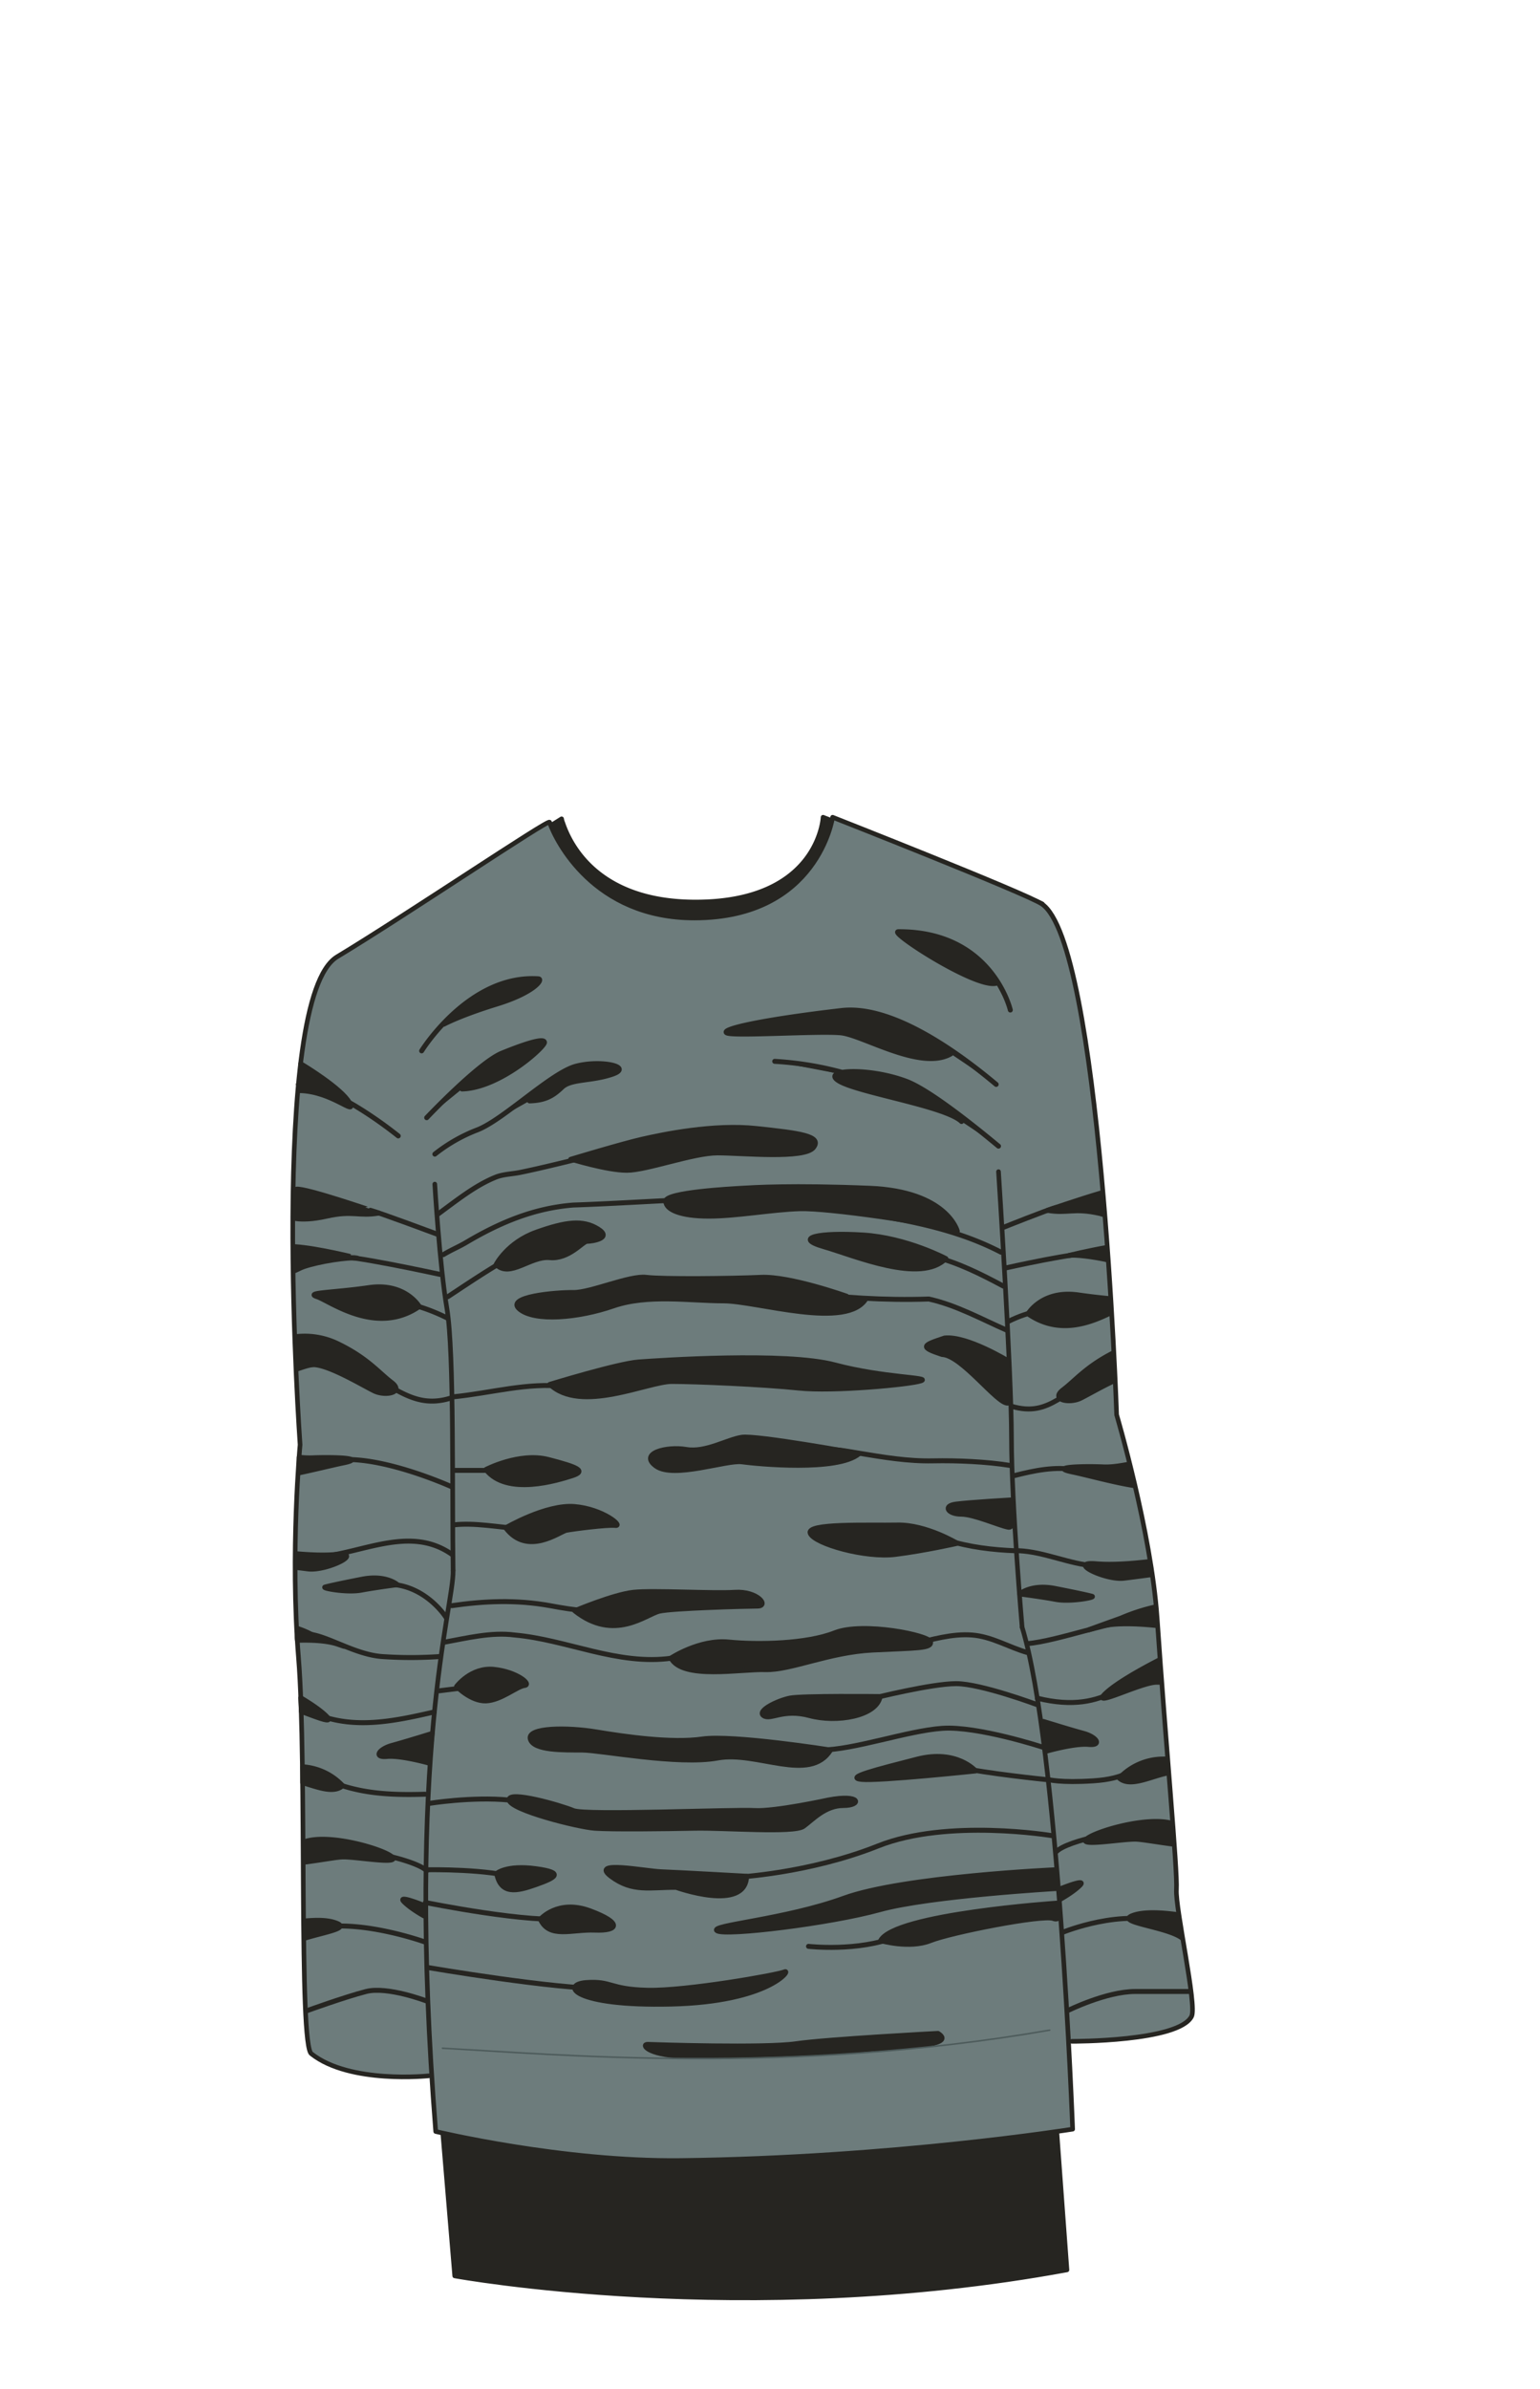 <svg xmlns="http://www.w3.org/2000/svg" width="1000" height="1550" viewBox="0 0 1000 1550"><path d="M272 1197.83l399.72-12.35 21.11 287.24c-209.13 38.46-397.55 3.9-397.55 3.9z" fill="#262521" stroke="#262521" stroke-linecap="round" stroke-linejoin="round" stroke-width="3"/><path d="M364.67 531.26s.01-.03 0 0z" fill="#262521"/><path d="M676.77 586.45c-11.7-5.66-142.3-56.21-142.3-56.21s-2.49 55-82.84 55c-65.08 0-82.1-39.23-86.21-51.38a10.79 10.79 0 01-.75-2.59c-1.05.66-133.79 83.87-145.44 89.5-2.17 1.04 462.97-31.7 457.54-34.32z" fill="#262521" stroke="#262521" stroke-linecap="round" stroke-linejoin="round" stroke-width="3"/><path d="M696.08 1324.43s69.4.26 77.68-16.19c3.62-7.19-10.65-70.1-9.84-82.32s-7-95-12.55-176.21c-3.84-55.87-26.28-131.77-26.28-131.77s-10.33-306.5-48.63-331.49c-10.88-7.1-135.8-56.21-135.8-56.21s-9.48 65.37-89.83 65.37c-65.08 0-89.87-50-94-62.17-.7-2.08-93.41 60.51-137.91 87.32-44.73 27-24.06 316.61-24.06 316.61s-6.56 70-1 138.47-.08 252.49 8.44 256.75c25 19.7 76.12 14.22 76.12 14.22" fill="#6d7c7c" stroke="#262521" stroke-linecap="round" stroke-linejoin="round" stroke-width="3"/><path d="M294.22 1019c.49 23.68-30.87 117.87-11.29 363.93 0 0 82.15 19.75 159.15 18.82 137.52-1.66 254.44-20.34 254.44-20.34s-9.14-248.12-32.8-325.64" fill="#6d7c7c" stroke="#262521" stroke-linecap="round" stroke-linejoin="round" stroke-width="3"/><path d="M294.22 1019c-.71-48.94.82-141.35-4-169.93s-7.89-80.81-7.89-80.81M663.72 1055.81s-6.91-79.65-6.91-122.74-8.43-172.89-8.43-172.89" fill="none" stroke="#262521" stroke-linecap="round" stroke-linejoin="round" stroke-width="3"/><path d="M656.05 655.31s-11.82-51.15-72.71-50.81c-6.4 0 50.12 36.81 63.5 33.45M273.79 681.81s30.74-49.72 75.77-46.75c3.45.23-2.74 8.91-26.87 16.34s-34.53 13.12-34.53 13.12M646.87 703.57c-27.06-22.69-68.51-51.63-100.42-47.93-51.68 6-78.5 12.11-74.56 14.47s60-1.42 74.17 0 51.84 24.89 71.35 13.64M648.38 743.63c-20.19-16.75-45.93-36.73-59.71-42-24.86-9.42-56.81-7.54-43.4 0s68.84 16.09 79.1 26M503.06 688.61a214 214 0 0155.62 10.71M277.07 725.17s33.86-35.75 48.86-41.87 27.61-10.13 27.61-6.95-29.19 29.56-53.54 30.19M282.37 748.81A104.63 104.63 0 01310 733.06c17-6.6 47.85-37 64-41.28s37.47.41 23.67 5.15-26.83 2.86-32.75 8.51-10.92 8.55-21.06 8.83" fill="#262521" stroke="#262521" stroke-linecap="round" stroke-linejoin="round" stroke-width="3.22"/><path d="M417.06 739c13.24-3 46.15-9.92 74-6.94s43.19 4.76 37.28 12.5-46.63 3.57-62.37 3.57S420 759.42 407 759.42s-36.52-7.34-36.52-7.34S403.81 742 417.06 739z" fill="#262521" stroke="#262521" stroke-linecap="round" stroke-linejoin="round" stroke-width="2.95"/><path d="M284 788c11.82-8.58 24.34-18.84 38-24.28 4.79-1.9 10.49-2 15.53-3 8.44-1.73 16.83-3.7 25.2-5.71q8-1.92 16-3.94M287.92 814c5.23-3.15 10.23-5.15 15.23-8.15 22-13 44-22 69-24 29-1 57-3 86-4a373.14 373.14 0 0181 6c39 6 77 11 110.84 28.58" fill="none" stroke="#262521" stroke-linecap="round" stroke-linejoin="round" stroke-width="3.22"/><path d="M621.73 798.76s-6.52-25.83-57-27.9-75.75-.42-82.85 0-49.61 2.66-49.66 8.39 9.81 9.89 28 9.89 41-4.28 59.18-4.84 85.18 9.12 102.33 14.46z" fill="#262521" stroke="#262521" stroke-linecap="round" stroke-linejoin="round" stroke-width="3.02"/><path d="M290.79 841.33c17.36-11.45 34.9-23.41 53.64-32.49a38.11 38.11 0 019.11-3.52" fill="none" stroke="#262521" stroke-linecap="round" stroke-linejoin="round" stroke-width="3.22"/><path d="M322.18 820.42s7.3-14.29 26.23-21 30-8.19 39.85-2.06-4.34 8-7.1 8-11.75 11.78-24.22 10.6-25.89 13.45-34.76 4.46z" fill="#262521" stroke="#262521" stroke-linecap="round" stroke-linejoin="round" stroke-width="3.22"/><path d="M651.5 834.42c-14.5-7.76-29.76-15.42-45.83-19.34M653.82 863.07c-16.67-7.26-32.67-16.26-50.67-20.26-29 1-57-1-86.28-4.51M294.36 906.27c24.79-2.46 47.79-9.46 72.59-6.73M656.05 950.82c-15.3-2.49-34.71-3.32-50.19-3-16.23.34-32.29-2.36-48.23-5-6.18-1-12.49-2.33-18.78-2.35M659.86 1006.17c-15.22-.56-30.63-2.39-45.18-7M295.25 954h30.41M294.58 989.35c13.57-1.54 28.57 1.46 42.57 2.46 13 0 26 1 39.44-3M293.43 1041.77c20.72-3 41.72-4 63.72 0 16 3 31 5 45.68 2.68M288.16 1065.55c15-2.74 31-6.74 46-4.74 34 3 67 20 102.14 15M593.09 1066.58c12.06-2.77 25.06-6.77 38.06-5.77s24 8 35.89 11.34M673.74 1106.09s-36.78-13.73-52.83-13.73-53.48 9.38-53.48 9.38M285.26 1097l30.12-3.71M677.09 1133.58s-42.26-13.8-65.11-12.24-57.62 14.1-79.27 14.1M679.09 1154.57s-39.41-4-56.49-8M330.68 1167.89c-24.27-2.35-52.35 2.22-52.35 2.22M683.16 1191s-67.73-11.36-112.95 6.65-92.44 20.35-92.44 20.35M278.33 1213.11s38.86-.68 58.42 5.59M276.26 1234.36s69.29 14.1 94 10.19M525 1262.81s32.24 3.72 57.17-6.36M277.83 1276.54s84.2 14.39 115.69 13.61" fill="none" stroke="#262521" stroke-linecap="round" stroke-linejoin="round" stroke-width="3.22"/><path d="M614.23 816.55S588.8 803 560.38 801.23s-45.77 1.8-25.47 7.66 63.09 24.32 79.32 7.66z" fill="#262521" stroke="#262521" stroke-linecap="round" stroke-linejoin="round" stroke-width="3.11"/><path d="M549.85 840.89s-36.85-13.14-55.69-12.28-63.85 1.35-74.56 0-36.17 10-47.24 9.85-45 2.67-35.06 11 38.38 5.78 60.9-2 49.82-3.32 71.6-3.32 80.83 19.23 92.83-1.82" fill="#262521" stroke="#262521" stroke-linecap="round" stroke-linejoin="round" stroke-width="2.94"/><path d="M356.94 898.15s44.44-13.61 57.7-14.56 95.44-6.63 127.46 1.9 62.81 8 56 10.42-56.94 7.11-79.57 4.74-66.81-4.27-82.27-4.27-59.26 21.08-79.32 1.77z" fill="#262521" stroke="#262521" stroke-linecap="round" stroke-linejoin="round" stroke-width="3.05"/><path d="M654.56 882.9s-26.74-16.35-41.18-14.77c-14.32 4.75-16.41 5.8-1.62 10.67 12.81.41 36.11 32.59 42.8 31.54zM557.81 943.16s-66.39-12.07-76.07-10.63-23.52 10.06-36.16 7.9-31 2.52-19.56 10.78 45.85-4.14 55.72-2.79 62.23 6.45 76.07-5.26M621.56 1001.32s-20.16-12.22-38.81-11.86-59.58-1.37-56.57 5.42 35.8 16.09 55.36 13.6 40.02-7.16 40.02-7.16zM656.1 973.21s-26.32 1.53-35.31 2.68-5 6.51 3.29 6.51 24.57 7.29 30.54 8.44 1.48-17.63 1.48-17.63zM315.54 953.44s21.71-11.35 40.55-6.48 24.85 7.42 15.53 10.44-42.62 13.42-56.08-3.96zM328.43 991.27s26.13-15.33 44.57-13.8 31.75 12.85 26.63 12.24-27.63 2.29-31.86 3.12-25.25 17.17-39.34-1.56zM373.22 1045.11s25.07-10.59 38.09-12 51.29.94 65.88 0 22.49 8.9 14.6 8.93-54.84 1.32-63.52 3.26-29.27 20.29-55.05-.19zM435.73 1075.77s18.53-12.28 37.47-10.39 50.64 1.24 68.91-6 61.38 1.55 62.12 5.89-8.81 3.86-37.37 5.27-53.42 13.19-69.79 12.72-53.85 6.67-61.34-7.49zM296.51 1094.18s9.41-12.64 24.28-11.07 24.74 9.86 19.8 10.43-15.23 9.63-25 10-19.08-9.36-19.08-9.36zM571.5 1100.75s-50.64-.57-58.53 1-21.71 8.23-17.11 11.37 12.5-4.71 29.94 0 43.36.41 45.7-12.37zM539.29 1135.44s-63.5-10-83.23-7.14-50-1.44-68.76-4.58-45.08-3-42.93 4.58 21.55 7.08 33.72 7.14 62.2 9.89 87.85 5.17 59.87 16.45 73.35-5.17M633.49 1149s-12.19-14.25-37.92-7.63-47.5 12-36 13.11 73.92-5.48 73.92-5.48zM537.85 1167.89s-34.94 7.62-48 6.8-109.62 3.4-117.49.06-42.76-13.4-41.72-6.86 44.46 17.44 55.42 18.26 45.9.41 65.08 0 64.4 3.27 70.57-1.23 14.07-13.5 26-13.5 11.55-7.63-9.86-3.53zM322.52 1215.56s6.17-5.71 25.35-3.13 12.67 5.85 0 10.35-22.61 6.43-25.35-7.22zM484.79 1217.34s-44.19-2.48-55.15-2.89-46.93-7.72-32.88 2.89 25.7 7 42.31 7.18c0 0 45.03 16.29 45.72-7.18zM350.93 1245.23s11.21-13.28 32.28-5.43 18.34 13.06 3.16 12.47-29.64 5.73-35.44-7.04zM685.82 1213.11s-99.13 4.41-137.77 18.46-87.76 17.56-82.43 21.1 73.52-4.74 105.7-13.67 114.32-13.7 114.32-13.7zM686.43 1234.78s-105.43 7.09-114.59 24.3c0 0 18.68 5.41 32.28 0s72.78-17 79.81-14.39 2.5-9.91 2.5-9.91zM380.77 1286.31c16.66-1.17 14.8 4.42 39.73 5s84.51-9.92 89-11.94-9.72 19.37-73.67 20.88-71.72-12.77-55.06-13.94zM609.07 1319.3s-71.78 3.76-92.11 6.71-91.64.62-96.26.43-.07 6.7 21.46 7.46 102.42-2 118.53-3.92 62.52-1.78 48.38-10.68z" fill="#262521" stroke="#262521" stroke-linecap="round" stroke-linejoin="round" stroke-width="3.22"/><path d="M284 800.78s-38-14.14-43.48-15.53M285.65 826.82s-62.54-13.59-66.29-11.15" fill="none" stroke="#262521" stroke-linecap="round" stroke-linejoin="round" stroke-width="3.22"/><path d="M192.37 771.59v19.06c4 .52 10.38.51 19.73-1.6 17.1-3.85 20.7.27 33.92-2-.02.02-48.15-16.64-53.65-15.46zM191.51 808.88v15.47c2.36-1 3.71-1.84 5.84-2.58 9.84-3.37 28.76-6.31 34.61-5.46.04 0-25.59-6.49-40.45-7.43z" fill="#262521" stroke="#262521" stroke-linecap="round" stroke-linejoin="round" stroke-width="3.22"/><path d="M290.79 855.33s-22.25-11.66-36.64-10M224.77 884.16c29.45 12.76 42.09 30.62 67.33 23.1M215.52 947.87c28.36-5.66 77.93 16.83 77.93 16.83M293.63 1008.61c-26.48-18.8-56.48-1.8-84.74 1.39M285.69 1074.77a270 270 0 01-37.74 0c-19.75-1.49-40.27-16.9-51.73-14.27M289.7 1049.45s-14.77-23.67-41.7-21.45M282 1110.73c-25.8 5.91-52.3 11.68-77.63 1M276 1164.1c-22.81.71-44.81-.29-65.81-10.29a14.09 14.09 0 01-4.3-.48M205.85 1202.23c22.84-5.82 64.53 4.74 71.25 11.52M276 1260s-48.74-17.52-76.48-7.08" fill="none" stroke="#262521" stroke-linecap="round" stroke-linejoin="round" stroke-width="3.22"/><path d="M272.21 847.69s-9-15.69-32.62-12.27-41.86 3.16-33.62 5.89 38.4 25.69 66.24 6.38zM254.22 896.92c-8.58-6.52-15.71-15.89-35.29-25.27a49.12 49.12 0 00-27.07-4.38c.19 7 .82 14 1 20.93 4.5-1.41 8.71-3.14 12.17-2.71 10.72 1.33 30.46 13.25 37.86 16.9s19.9 1.04 11.33-5.47zM202.84 945.87a58.13 58.13 0 01-8.56-.38 95 95 0 01-.24 10.13c10.76-2.27 22.26-5.14 29-6.52 15.57-3.18-7.62-3.79-20.2-3.23zM218 1008.59c-7.91.68-17.48.22-26-.55.15 3 .18 5.92.17 8.89l7.9 1c12.12 1.47 37.28-10.99 17.93-9.34zM258 1028.13s-7.35-6.58-22.89-3.53-21.49 4.42-24 5.1 14.13 3.74 23.46 2 23.43-3.57 23.43-3.57zM202.41 1060.5a57.18 57.18 0 00-9.26-3.93c.38 2.54-.33 5.1 0 7.66 9.41-.28 19.38.2 26.12 2.51 15.27 5.26-16.86-6.24-16.86-6.24zM210.8 1112.41c-3.69-3.37-9.39-7.19-15.5-10.85.13 3 .28 5.91.41 8.87 11.66 4.28 22.58 8.83 15.09 1.98zM280.56 1124.71s-17.55 5.45-25.95 7.73-12.36 8-3.31 7.16 27.25 4.29 27.25 4.29zM196.63 1146.32v10.33c9.47 2.77 20 7.17 25.83 1.93a39 39 0 00-25.83-12.26zM254.57 1204.81c-5.38-5-40.4-15.37-56.59-9.93-.36.12-.22.23-.59.33v13c10.8-1.37 20.94-3.3 25.07-3.42 8.86-.23 37.54 5.03 32.11.02zM218.69 1247.86c-5.53-2.22-12.62-2.22-20.56-1.53v11.09c13.18-3.98 28.54-6.36 20.56-9.56zM274.64 1236s-16.85-6.81-12.33-2.21 12.92 9.2 12.92 9.2z" fill="#262521" stroke="#262521" stroke-linecap="round" stroke-linejoin="round" stroke-width="3.22"/><path d="M651.79 796.24s28.41-11.38 33.87-12.77M652.51 822.78s50.59-11.34 54.34-8.89" fill="none" stroke="#262521" stroke-linecap="round" stroke-linejoin="round" stroke-width="3.22"/><path d="M715.65 773.83c-15.65 4.6-35.45 11.45-35.45 11.45 13.22 2.25 16.82-1.86 33.91 2 1.18.27 1.32.5 2.41.7-.45-4.74-.31-9.43-.87-14.15zM718.54 809.41c-12.35 2.2-24.29 5.11-24.29 5.11 4.25-.61 15.37.77 24.91 2.86-.24-2.65-.47-5.31-.62-7.97z" fill="#262521" stroke="#262521" stroke-linecap="round" stroke-linejoin="round" stroke-width="3.22"/><path d="M654.56 857.48s16.71-9.06 31.1-7.37M719.83 888.92c-29.44 12.75-37.77 31-63 23.48M698.62 953.74c-13.1-2.6-27.25.39-40 3.66M661.26 1006.11c16.89.7 32.89 8.7 50 9.9M667 1066.4c19.75-1.48 61.27-17.21 72.74-14.57M673.56 1101.8c47.15 11.73 59.72-16.88 77.29-17.63M680.6 1154.57s7.75 2.27 29.4.85 22.33-7.47 39-10.27M754.18 1190.7c-22.85-5.82-61.37 3.74-68.09 10.52M690.24 1253.63s38.83-15.87 66.58-5.43" fill="none" stroke="#262521" stroke-linecap="round" stroke-linejoin="round" stroke-width="3.22"/><path d="M720.47 842.58c-5.84-.56-12.5-1.29-20.25-2.41-23.65-3.41-32.62 12.27-32.62 12.27 20 13.84 40.17 5.93 53.58-.64-.41-3.07-.33-6.14-.71-9.22zM722.75 877.86c-17.39 8.88-24.23 17.63-32.36 23.81-8.57 6.51 3.94 9.12 11.34 5.47 4.36-2.15 13-7.18 21.59-11.22-.51-6-.57-12.03-.57-18.06zM732.64 950.06c-5.76 1.08-11.1 1.91-16.17 1.69-12.57-.56-35.76 0-20.23 3.23 9.65 2 27.4 6.95 40.43 8.93-.48-1.91-3.26-11.06-4.03-13.85zM746.31 1013.17c-10.12 1.2-23.78 2.34-34.44 1.44-19.36-1.65 5.8 10.8 18 9.33 5.44-.66 12.25-1.56 18.13-2.36a37.14 37.14 0 01-1.69-8.41zM662.2 1034.15s7.35-6.59 22.9-3.53 21.48 4.41 24 5.09-14.13 3.74-23.46 2-23.44-3.56-23.44-3.56zM749.94 1042.68a125.35 125.35 0 00-22.05 7.19s-32.13 11.49-16.85 6.24c10.69-3.67 28-2.71 39.81-1.47-.85-3.98-.31-7.94-.91-11.96zM752.08 1077.36c-10.63 5.49-26.28 14.13-33.72 20.93-11.85 10.83 22.39-6.87 32.69-6.87h2.42c-.53-4.69-1.12-9.36-1.39-14.06zM677.55 1116.91s17.55 5.44 26 7.72 12.35 8 3.31 7.16-27.09 4.29-27.09 4.29zM757 1141.24l-2.53.06a39.15 39.15 0 00-27.64 12.35c6.77 6.08 19.82-.79 30.25-3.08-.19-3.09-.08-6.23-.08-9.33zM761 1183c-16.63-4.65-50.23 5.37-55.5 10.26s23.25-.25 32.11 0c4 .12 13.86 1.89 24.16 3.23-.42-4.49-.71-8.97-.77-13.49zM765.21 1242.33c-9.48-1.35-22.52-2.39-30 .61-10.68 4.28 22.14 7.09 32.07 14.24-1.28-4.9-1.66-9.79-2.07-14.85zM689 1225.32s16.85-6.82 12.33-2.22-12.92 9.2-12.92 9.2z" fill="#262521" stroke="#262521" stroke-linecap="round" stroke-linejoin="round" stroke-width="3.22"/><path d="M693.3 1304.5s25-12.4 43.75-12.4h36.16M258.61 737s-40.76-33.28-64.85-33.47" fill="none" stroke="#262521" stroke-linecap="round" stroke-linejoin="round" stroke-width="3.22"/><path d="M226.82 715.34c-5.09-9.18-29.76-24.1-31.52-25.16 0 5.81-.09 11.63-.64 17.4 20.88.42 37.34 17.09 32.16 7.76z" fill="#262521" stroke="#262521" stroke-linecap="round" stroke-linejoin="round" stroke-width="3.22"/><path d="M277.1 1298.3s-25.5-9.77-39.38-6.2-38.24 12.4-38.24 12.4" fill="none" stroke="#262521" stroke-linecap="round" stroke-linejoin="round" stroke-width="3.22"/><path d="M287.34 1328.9c72.6 3.88 223 17.91 394.29-11.73" fill="none" stroke="#4d5b5b" stroke-linecap="round" stroke-linejoin="round"/></svg>